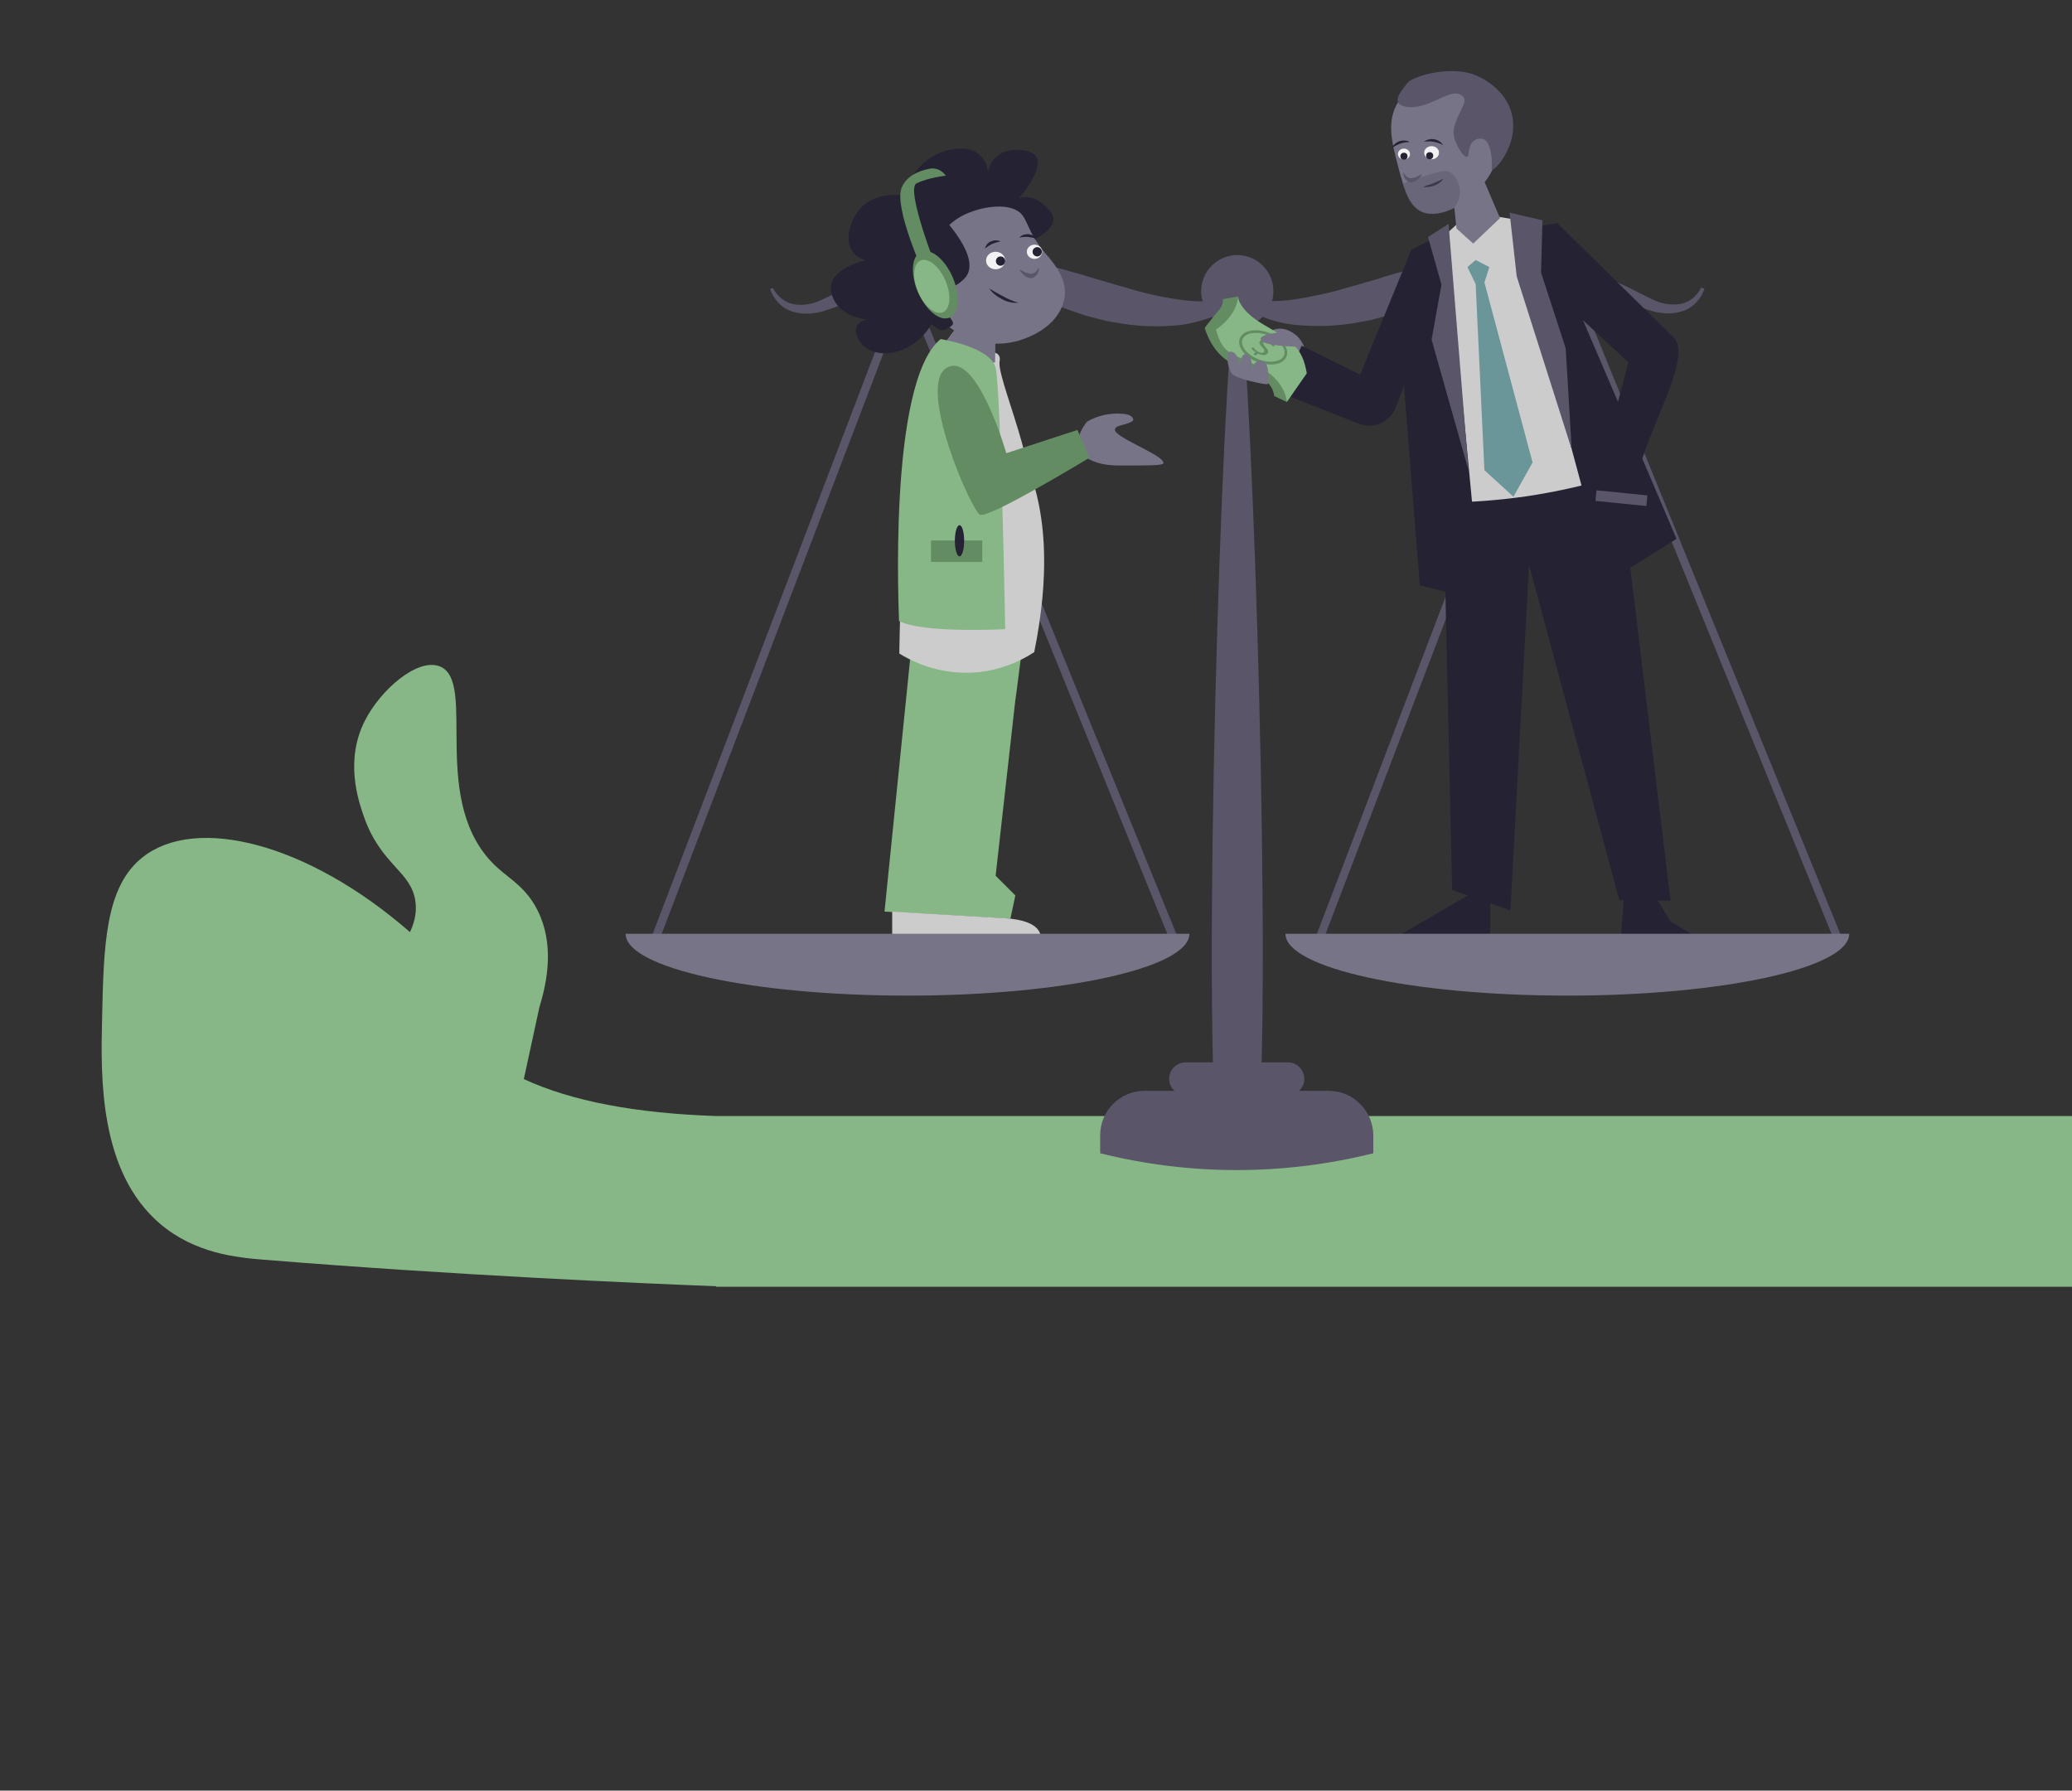 <?xml version="1.0" encoding="utf-8"?>
<!-- Generator: Adobe Illustrator 23.0.5, SVG Export Plug-In . SVG Version: 6.00 Build 0)  -->
<svg version="1.1" id="Camada_1" xmlns="http://www.w3.org/2000/svg" xmlns:xlink="http://www.w3.org/1999/xlink" x="0px" y="0px"
	 viewBox="0 0 757.1 654.3" style="enable-background:new 0 0 757.1 654.3;" xml:space="preserve">
<rect x="0" y="0" width="757.1" height="654.3" fill="#333333" stroke="none"/>
<style type="text/css">
	.st0{fill:#787487;}
	.st1{fill:#5A5569;}
	.st2{fill:#CCCCCC;}
	.st3{fill:#252233;}
	.st4{fill:#F2F2F2;}
	.st5{opacity:0.46;fill:#5A5569;enable-background:new    ;}
	.st6{fill:#87B786;}
	.st7{fill:#638C62;}
	.st8{fill:#6A9599;}
</style>
<title>Prancheta 32 cópia 3</title>
<g>
	<path class="st0" d="M397.3,154c3.9-2.2,8.4-3.2,12.9-2.8c3.5,0.2,3.9,1.8,3.9,2.2c-0.1,0.6-1.6,1.3-4.8,2.1
		c-1.3,0.3-1.8,0.9-1.9,1.3c-0.9,2.9,18.4,9.6,17.7,12.5c-0.2,0.8-5.3,0.8-15.4,0.8c-3.4,0-7.4-0.1-11.6-2.2c-2.8-1.4-3.5-2.6-3.7-3
		C392.1,160.4,396.9,154.3,397.3,154z"/>
	<path class="st1" d="M444.1,411.3c0.5,7.7,3.6,15.4,8,15.4s7.5-7.7,8-15.4c4.5-75.7-3.6-304.4-8-304.4S439.6,335.6,444.1,411.3z"/>
	<circle class="st1" cx="452.1" cy="106.4" r="13.2"/>
	<path class="st1" d="M621.6,105.1c-0.8,1.6-1.9,2.9-3.2,4c-1.3,1-2.9,1.7-4.5,2c-3.4,0.5-6.8-0.1-9.9-1.6c-3.2-1.5-6.5-3.3-9.9-4.9
		s-6.9-3.3-10.5-4.7c-7.3-2.8-14.9-4.7-22.6-5.7c-3.9-0.4-7.8-0.6-11.7-0.7c-3.9,0-7.8,0.3-11.7,0.7c-7.8,0.9-15.5,2.4-23,4.4
		l-2.7,0.8l-2.6,0.7c-1.7,0.5-3.5,1-5.2,1.6s-3.5,1-5.2,1.5l-2.6,0.8l-2.6,0.7c-6.8,2.1-13.7,3.6-20.6,4.7
		c-3.4,0.5-6.9,0.7-10.4,0.6c-1.7-0.1-3.5-0.3-5.2-0.6c-0.4-0.1-0.8-0.2-1.3-0.3l-0.6-0.2c-0.2-0.1-0.4-0.1-0.6-0.2
		c-0.4-0.1-0.8-0.3-1.2-0.5c-0.4-0.2-0.8-0.4-1.1-0.6l-1,0.8c1.1,1.8,2.6,3.3,4.3,4.5c1.7,1.2,3.5,2.1,5.4,2.9
		c3.8,1.5,7.7,2.5,11.8,2.9c7.9,0.8,15.8,0.5,23.6-1l2.9-0.5c1-0.2,1.9-0.4,2.8-0.7c1.9-0.5,3.8-1,5.6-1.5c1.8-0.6,3.6-1.2,5.5-1.9
		l2.7-1l2.6-1c6.6-2.8,13.4-4.9,20.3-6.4c3.5-0.7,7-1.2,10.5-1.5s7.1-0.4,10.6-0.3c7.2,0.2,14.3,1.3,21.2,3.2
		c3.5,0.9,6.9,2.1,10.4,3.4l5.2,1.9c1.8,0.7,3.5,1.3,5.4,1.9c1,0.3,1.9,0.6,2.9,0.8c0.5,0.1,1,0.2,1.5,0.2c0.5,0.1,1,0.1,1.5,0.2
		c2.1,0.1,4.1-0.1,6.1-0.7s3.8-1.7,5.2-3.2c1.4-1.4,2.5-3.2,3.1-5.1L621.6,105.1z"/>
	<path class="st1" d="M281.4,105.6c0.6,1.9,1.7,3.7,3.1,5.1c1.4,1.5,3.2,2.6,5.2,3.2s4.1,0.8,6.1,0.7c0.5,0,1-0.1,1.5-0.2
		s1-0.1,1.5-0.2c1-0.2,2-0.4,2.9-0.8c1.9-0.6,3.7-1.2,5.4-1.9l5.2-1.9c3.5-1.3,6.9-2.4,10.4-3.4c6.9-1.9,14-3,21.1-3.2
		c3.5-0.1,7.1,0,10.6,0.3s7,0.8,10.5,1.5c7,1.5,13.8,3.6,20.3,6.4l2.6,1l2.7,1c1.8,0.6,3.6,1.3,5.5,1.9s3.7,1,5.6,1.5
		c0.9,0.2,1.9,0.5,2.8,0.7l2.9,0.5c7.8,1.5,15.7,1.8,23.6,1c4-0.5,8-1.5,11.8-2.9c1.9-0.8,3.7-1.8,5.4-2.9c1.7-1.2,3.2-2.7,4.3-4.5
		l-1-0.8c-0.3,0.2-0.7,0.4-1.1,0.6s-0.8,0.3-1.2,0.5c-0.2,0.1-0.4,0.2-0.6,0.2l-0.6,0.2c-0.4,0.1-0.8,0.2-1.3,0.3
		c-1.7,0.3-3.4,0.5-5.2,0.6c-3.5,0.1-7-0.1-10.4-0.6c-7-1-13.9-2.6-20.6-4.7l-2.6-0.7l-2.6-0.8c-1.7-0.5-3.4-1-5.2-1.5
		s-3.5-1.1-5.2-1.6l-2.6-0.7l-2.7-0.8c-7.5-2.1-15.2-3.5-23-4.4c-3.9-0.4-7.8-0.7-11.7-0.7c-3.9,0-7.8,0.2-11.7,0.7
		c-7.7,1-15.3,2.9-22.6,5.7c-3.6,1.4-7.1,3-10.5,4.7s-6.7,3.5-9.9,4.9c-3,1.5-6.5,2.1-9.9,1.6c-1.7-0.3-3.2-1-4.5-2
		c-1.4-1.1-2.5-2.4-3.3-4L281.4,105.6z"/>
	<polygon class="st1" points="670,343.1 573.8,107.1 483.7,343 480.9,342 573.7,98.9 575.1,102.4 672.7,341.9 	"/>
	<polygon class="st2" points="590.4,180.1 558.2,81 537.2,77.5 525.8,87.9 527.2,193 	"/>
	<polygon class="st1" points="427.3,343.1 331.2,107.1 241.1,343 238.2,342 331.1,98.9 430.1,341.9 	"/>
	<path class="st0" d="M473.6,122.5c-0.5-0.4-3.5-3-7.2-2.3c-2.6,0.5-5.1,2.7-4.8,3.8c0.2,0.8,1.6,0.5,1.9,1.3c0.8,2.4-8.9,6-8.3,9.6
		c0.3,2.3,4.7,3.3,6,3.6c5.4,1.3,9.8-1.3,11.6-2.2c2.8-1.4,3.5-2.6,3.7-3C478.2,129.9,476.6,125.1,473.6,122.5z"/>
	<path class="st0" d="M542.5,66.6c3-3.9,5-8.6,5.3-13.5c0.4-7.2-2.5-14.1-7.9-18.9c-1.6-1.4-7.7-6.8-16-5.6
		c-8.1,1.2-12.4,7.7-12.9,8.5c-4.5,7-2.4,14.9-0.4,22.7c0.7,2.6,1.3,5,2,7.2c1.6,5.2,3.6,9.1,7.3,10.5c3.1,1.2,7.1,0.6,11.2-1.4
		c0.1-0.1,0.2-0.1,0.3-0.2l0.8,7.6l6.1,5.5l9.8-9.3L542.5,66.6z"/>
	<path class="st3" d="M520.3,51.8c2.1-1.6,5.1-1.2,6.7,0.8c0.1,0.1,0.2,0.2,0.3,0.4C525.1,51.8,522.6,51.4,520.3,51.8z"/>
	<path class="st3" d="M515.1,51.9c-1.2,0-2.4,0.2-3.5,0.6c-1.1,0.4-2.2,1-3.1,1.7c1.1-2.4,3.9-3.5,6.3-2.5
		C514.9,51.8,515,51.9,515.1,51.9z"/>
	<path class="st3" d="M527.5,65.2c-0.4,0.6-0.9,1.2-1.5,1.6s-1.2,0.8-1.9,1c-1.3,0.5-2.8,0.7-4.2,0.5c0.7-0.3,1.3-0.5,2-0.7
		s1.3-0.4,1.9-0.7C525.1,66.4,526.4,65.8,527.5,65.2z"/>
	<ellipse class="st4" cx="523.1" cy="55.8" rx="2.7" ry="2.4"/>
	<ellipse class="st4" cx="513" cy="56.3" rx="2.2" ry="2"/>
	<circle class="st3" cx="522.4" cy="56.9" r="1.3"/>
	<circle class="st3" cx="513" cy="57.1" r="1.3"/>
	<path class="st5" d="M512.5,67.1c1.6,5.2,3.6,9.1,7.3,10.5c3.1,1.2,7.1,0.6,11.2-1.4c1.9-2,2.7-4.7,2.4-7.4c-0.1-0.4-0.7-4.5-3.8-6
		c-1.2-0.6-2.7-0.7-12,2.5C515.5,66,513.7,66.6,512.5,67.1z"/>
	<polygon class="st6" points="374.6,228.1 333.2,234.5 323.2,333.1 369.2,335.7 371,327.2 363.8,320 371,255.8 371.3,253.8 	"/>
	<path class="st2" d="M328.6,238.8c8.7,5.4,18.9,7.8,29.1,6.8c7.2-0.8,14.1-3.3,20.2-7.3c5.8-28.6,3.7-47.5,0.3-59.8
		c-0.7-2.4-1.4-4.9-2.7-9.1c-1.3-4.4-1.6-5.9-2.2-8c-3.2-11.6-8.3-24.7-8.1-28.9c0-0.4,0.4-1.6-0.2-2.6c-0.8-1.3-2.3-0.9-3.2-1.9
		c-1.3-1.5,0.8-4,0.4-6.5c-0.3-1.8-1.9-4.2-8.4-6.4c-2.7,2.7-5.2,5.7-7.4,8.8c-2.4,3.4-4.5,7-6.3,10.8c-5.6,12.2-7.1,25.1-8.4,40.2
		C329.9,197.3,328.9,218.6,328.6,238.8z"/>
	<path class="st3" d="M611.5,123.3L569,81.5l-16.2,2.9l34.6,128.3l25.2-15.8l-12.5-29.3C605,152,618,129.6,611.5,123.3z M578.4,117
		l16.6,15.4l-3.8,14.4L578.4,117z"/>
	<path class="st3" d="M528.5,84.9l12.8,134.5l-22.5-5.5l-5.8-73l-3,7.9c-2,5.3-7.9,8.1-13.3,6.1c-0.1,0-0.1,0-0.2-0.1L468,143.6
		l7.6-17.3l21.4,10.6l18.7-45.7L528.5,84.9z"/>
	<polygon class="st1" points="551.6,77.7 563.6,80.5 563.1,99.6 572.1,127.3 574.3,164.2 554.2,101 	"/>
	<polygon class="st1" points="521.8,86.6 526.7,104 523.1,124.1 536.6,171.9 529.3,81.8 	"/>
	<path class="st1" d="M542.2,50.9c-1.3-0.5-2.8-0.2-3.8,0.7c-2.2,1.8-1.3,5.4-2.4,5.7s-2.9-3-3-3.2c-0.6-1.1-2.7-4.3-1.5-8.2
		c2-6.6,5.9-9.4,2-11.4s-11.8,5.5-19.1,4.6s-1.9-6.3-0.2-8.7s14.4-6.3,23.7-3.4c1.9,0.6,12.6,4.9,14.7,15.5
		c2.1,10.8-6.4,19.9-7.4,19.5c-0.5-0.2,0.5-3.1-0.8-7.7C543.7,51.9,542.9,51.2,542.2,50.9z"/>
	<path class="st3" d="M341.7,116c-6.9,14.5-22.2,16-27.2,9.2s2.1-8.5,2.1-8.5s-10.6-0.7-12.8-9.6s12.5-12,12.5-12s-10-2.2-4.7-14.6
		s20.4-8.8,20.4-8.8c-1.8-4.3,4.4-15.4,16.4-17.2s12.6,8.3,12.6,8.3s1.2-9.6,13.3-7.8s-2,17.4-2,17.4s5.3-2.6,11.4,4.8
		s-13.1,13.4-13.1,13.4s-12.6-7.3-21.3-1.8S346.4,106.1,341.7,116z"/>
	<path class="st0" d="M382.2,92.8l-0.3-0.3c-6.6-7.9-6.3-12.3-9.2-14.8c-4.4-3.8-14.7-2.3-21.4,1.3c-11.5,6.4-15.6,21.4-11.1,31.9
		c1.7,4,4.7,7.4,8.5,9.9c-0.8,1-1.6,2-2.3,3.1c-2.4,3.4-4.5,7-6.3,10.8c3.4,0.2,7.6,0.3,12.2-0.2c4.3-0.5,8.1-1.3,11.3-2.1
		c0-2.3,0.1-4.6,0.1-6.8c1.8,0,4.4-0.1,7.3-0.8c2.8-0.7,13.9-4,17.3-13.4C391.2,103.5,385.9,97.2,382.2,92.8z"/>
	<path class="st3" d="M344,79c0,0,15.6,15.7,8.3,22.9s-13.5,0.7-8.7,8.8s6.5,7,2.1,9.6s-14.2-11.9-12.2-19.7S344,79,344,79z"/>
	
		<ellipse transform="matrix(0.918 -0.397 0.397 0.918 -13.163 144.309)" class="st7" cx="341.7" cy="103.9" rx="6.9" ry="13.1"/>
	<path class="st7" d="M345.6,64.2c-1.4-2-3.8-3.1-6.2-2.5c-3.5,0.7-8.1,2.5-9.9,6.8c-3.1,7.2,8.3,32,8.3,32l4.9-1.1
		c0,0-12-30.3-7.8-32.4S345.6,64.2,345.6,64.2L345.6,64.2z"/>
	<path class="st2" d="M326,333.1v9.4h54.2c0,0,1.1-6.2-13.3-7S326,333.1,326,333.1z"/>
	<path class="st1" d="M372.6,98.5c-0.2,0.3,2.4,3.9,4.9,3c1.4-0.7,2.2-2.2,2.1-3.7c-0.1-0.1-0.6,1.4-1.9,2
		C375.5,100.7,372.8,98.3,372.6,98.5z"/>
	<path class="st6" d="M343.7,123.9c0,0,18.2,2.8,20.1,10.5s3.5,95.5,3.5,95.5s-30.4,1.6-38.8-3C328.6,226.9,324.1,139.9,343.7,123.9
		z"/>
	<path class="st7" d="M367.7,165.6c0,0-10.8-37.7-21.8-31.2s9,52.2,12.2,53.7s39.9-20.8,39.9-20.8l-4.3-10.2L367.7,165.6z"/>
	<rect x="340.2" y="197.5" class="st7" width="18.7" height="7.8"/>
	<ellipse class="st3" cx="350.6" cy="197.6" rx="1.7" ry="5.7"/>
	<path class="st1" d="M519.5,63.7c0.2,0.3-2.3,3.7-4.7,2.8c-1.3-0.7-2.1-2.1-2-3.5c0.2-0.1,0.5,1.3,1.8,1.9
		C516.7,65.8,519.4,63.4,519.5,63.7z"/>
	<path class="st3" d="M610.4,336.7l-4.6-7.6h4.6l-18.8-155.5c-11.2,3.5-22.6,6.1-34.2,7.8c-9.9,1.4-20,2.2-30,2.2l3.2,141.6l5.7,2
		l-36.1,21h14.9l14.9-3.9l0.8,1.9h13.7V330l7.4,2.7l6.8-126.3l33,122.5h1.6l-1.3,17.2h6.4v-2.5l8.6,4.5h22.1L610.4,336.7z"/>
	<polygon class="st8" points="539.2,103.8 542.4,171.8 553,181.5 560,169 542.4,103.2 544.2,97.6 539.2,95 536.2,97.6 	"/>
	
		<ellipse transform="matrix(0.918 -0.397 0.397 0.918 -13.498 143.838)" class="st6" cx="340.4" cy="104.5" rx="5.4" ry="10.3"/>
	<path class="st3" d="M365.6,88.2c-1,0.2-2,0.5-3,0.9c-1,0.5-1.9,1.1-2.7,1.7c0.3-1.2,1.1-2.2,2.2-2.6
		C363.3,87.7,364.6,87.7,365.6,88.2z"/>
	<path class="st3" d="M372.4,86.8c1.6-1.6,4.2-1.7,5.9-0.1c0.1,0.1,0.3,0.3,0.4,0.5c-1-0.3-2.1-0.5-3.1-0.6
		C374.5,86.5,373.5,86.6,372.4,86.8z"/>
	<path class="st3" d="M372.1,110.6c-1,0.1-2.1,0.1-3.1-0.2c-1-0.2-2-0.6-2.9-1.1s-1.8-1-2.6-1.7c-0.8-0.6-1.5-1.4-2.1-2.2
		c0.9,0.5,1.7,1,2.6,1.5s1.7,1,2.6,1.4C368.4,109.3,370.2,110.1,372.1,110.6z"/>
	<ellipse class="st4" cx="363.8" cy="95.2" rx="3.5" ry="3.2"/>
	<ellipse class="st4" cx="378" cy="92" rx="2.8" ry="2.6"/>
	<circle class="st3" cx="365.6" cy="95.4" r="1.7"/>
	<circle class="st3" cx="379" cy="92" r="1.7"/>
	<path class="st0" d="M469.7,341.2c0,12.5,46.1,22.6,103,22.6s103-10.1,103-22.6"/>
	<path class="st0" d="M228.6,341.2c0,12.5,46.1,22.6,103,22.6s103-10.1,103-22.6"/>
	<path class="st7" d="M468.2,132.6c-4.5-3.5-22.8-10.8-22.7-12.2c0-0.1,0-0.1,0-0.2c2.3-0.7,7.4-3.1,6.9-11.9l-5.5,1
		c0,1.5-0.5,2.9-1.5,4c-1.6,1.8-5.2,6.5-5.2,6.5l0,0l0,0c0,0,2.7,10.6,11.8,13.8c9.1,3.2,13,6.5,13.6,11.1l4.6,2.2
		C470.2,146.9,472.7,136.1,468.2,132.6z"/>
	<path class="st6" d="M452.4,108.3c0,0-0.3,4.8,9.8,10.6s13.7,8.2,15.3,17.5l-7.3,10.5c0,0-0.2-7.6-10-12.8s-13.2-3.9-15.9-13.7
		C444.3,120.4,451.9,115.7,452.4,108.3z"/>
	<path class="st7" d="M464.3,133.2c-1.5,0-3.1-0.3-4.8-0.9c-4.7-1.8-7.6-5.7-6.5-8.6l0,0c1.1-3,5.9-3.9,10.6-2.1s7.6,5.7,6.5,8.6
		C469.4,132.2,467.1,133.2,464.3,133.2z M454,124c-0.9,2.4,1.7,5.7,5.9,7.3c4.2,1.6,8.4,0.9,9.3-1.5c0.9-2.4-1.7-5.7-5.9-7.3
		C459.1,120.9,454.9,121.6,454,124L454,124z"/>
	<path class="st7" d="M458,129.4l0.8-0.7c-0.7-0.4-1.2-0.9-1.6-1.5l0.8-0.3c0.4,0.6,0.9,1.1,1.5,1.5c0.9,0.6,1.9,0.7,2.3,0.3
		s0.2-0.9-0.5-1.7c-1-1.1-1.5-1.9-0.8-2.5s1.9-0.5,3.2,0.1l0.8-0.7l0.8,0.5l-0.8,0.7c0.5,0.3,1,0.8,1.4,1.3l-0.8,0.2
		c-0.4-0.5-0.8-0.9-1.4-1.3c-1-0.6-1.7-0.5-2-0.3s-0.1,0.8,0.7,1.8c1,1.1,1.3,1.9,0.6,2.5s-1.9,0.6-3.4-0.1l-0.8,0.7L458,129.4z"/>
	<path class="st0" d="M461.8,140.3c0,0-10.4-1.8-11.8-3.9s-2.6-8.4,0-7.9s3,5.2,3,5.2s0.4-5.5,2.8-4.1s1.4,6.4,1.4,6.4
		c0.4-2.6,1.8-4.3,3.2-4.3c0.9,0.1,1.8,0.6,2.3,1.4c0,0,0.9,1.2,0.8,6.4l0,0C463.5,139.6,464.3,140.7,461.8,140.3z"/>
	<path class="st0" d="M470.4,121.2c0,0-10.7,0.5-9.7,3s14.9,2.5,14.9,2.5L470.4,121.2z"/>
	<path class="st6" d="M261.6,407.8c-29.3-1-52.7-5.4-70.2-13.5l5.7-26.3c3-9.7,5.4-23.1-0.6-35.2c-4.1-8.3-9.8-11.3-14.7-15.7
		c-25.8-23.3-7-68-21.1-73.6c-8.2-3.2-21.7,8.6-27.4,19.9c-7.4,14.6-2.3,29.3-0.4,34.8c6.2,18,17.5,20.1,18.9,31.3
		c0.4,3,0.1,6.7-2,11.1c-37.6-32.8-78.2-42.6-97.5-27.5c-14,10.8-14.4,32.7-15,59.1c-0.5,21.1-1.2,55.8,21.1,74.9
		c12.9,11,28.2,12.4,37.9,13.2c70.4,5.7,137.2,8.6,165.4,9.7v0.2h495.5v-62.4H261.6z"/>
	<path class="st1" d="M433.2,388.2h37.4c3.3,0,6,2.7,6,6l0,0c0,3.3-2.7,6-6,6h-37.4c-3.3,0-6-2.7-6-6l0,0
		C427.2,390.9,429.9,388.2,433.2,388.2z"/>
	<path class="st1" d="M501.8,421.4c-32.8,8.2-67,8.2-99.8,0v-6.6c0-9,7.3-16.2,16.2-16.2h67.3c9,0,16.2,7.3,16.3,16.2V421.4z"/>
	
		<rect x="590.5" y="172.7" transform="matrix(9.984110e-02 -0.995 0.995 9.984110e-02 352.173 753.34)" class="st1" width="3.9" height="18.7"/>
</g>
</svg>
